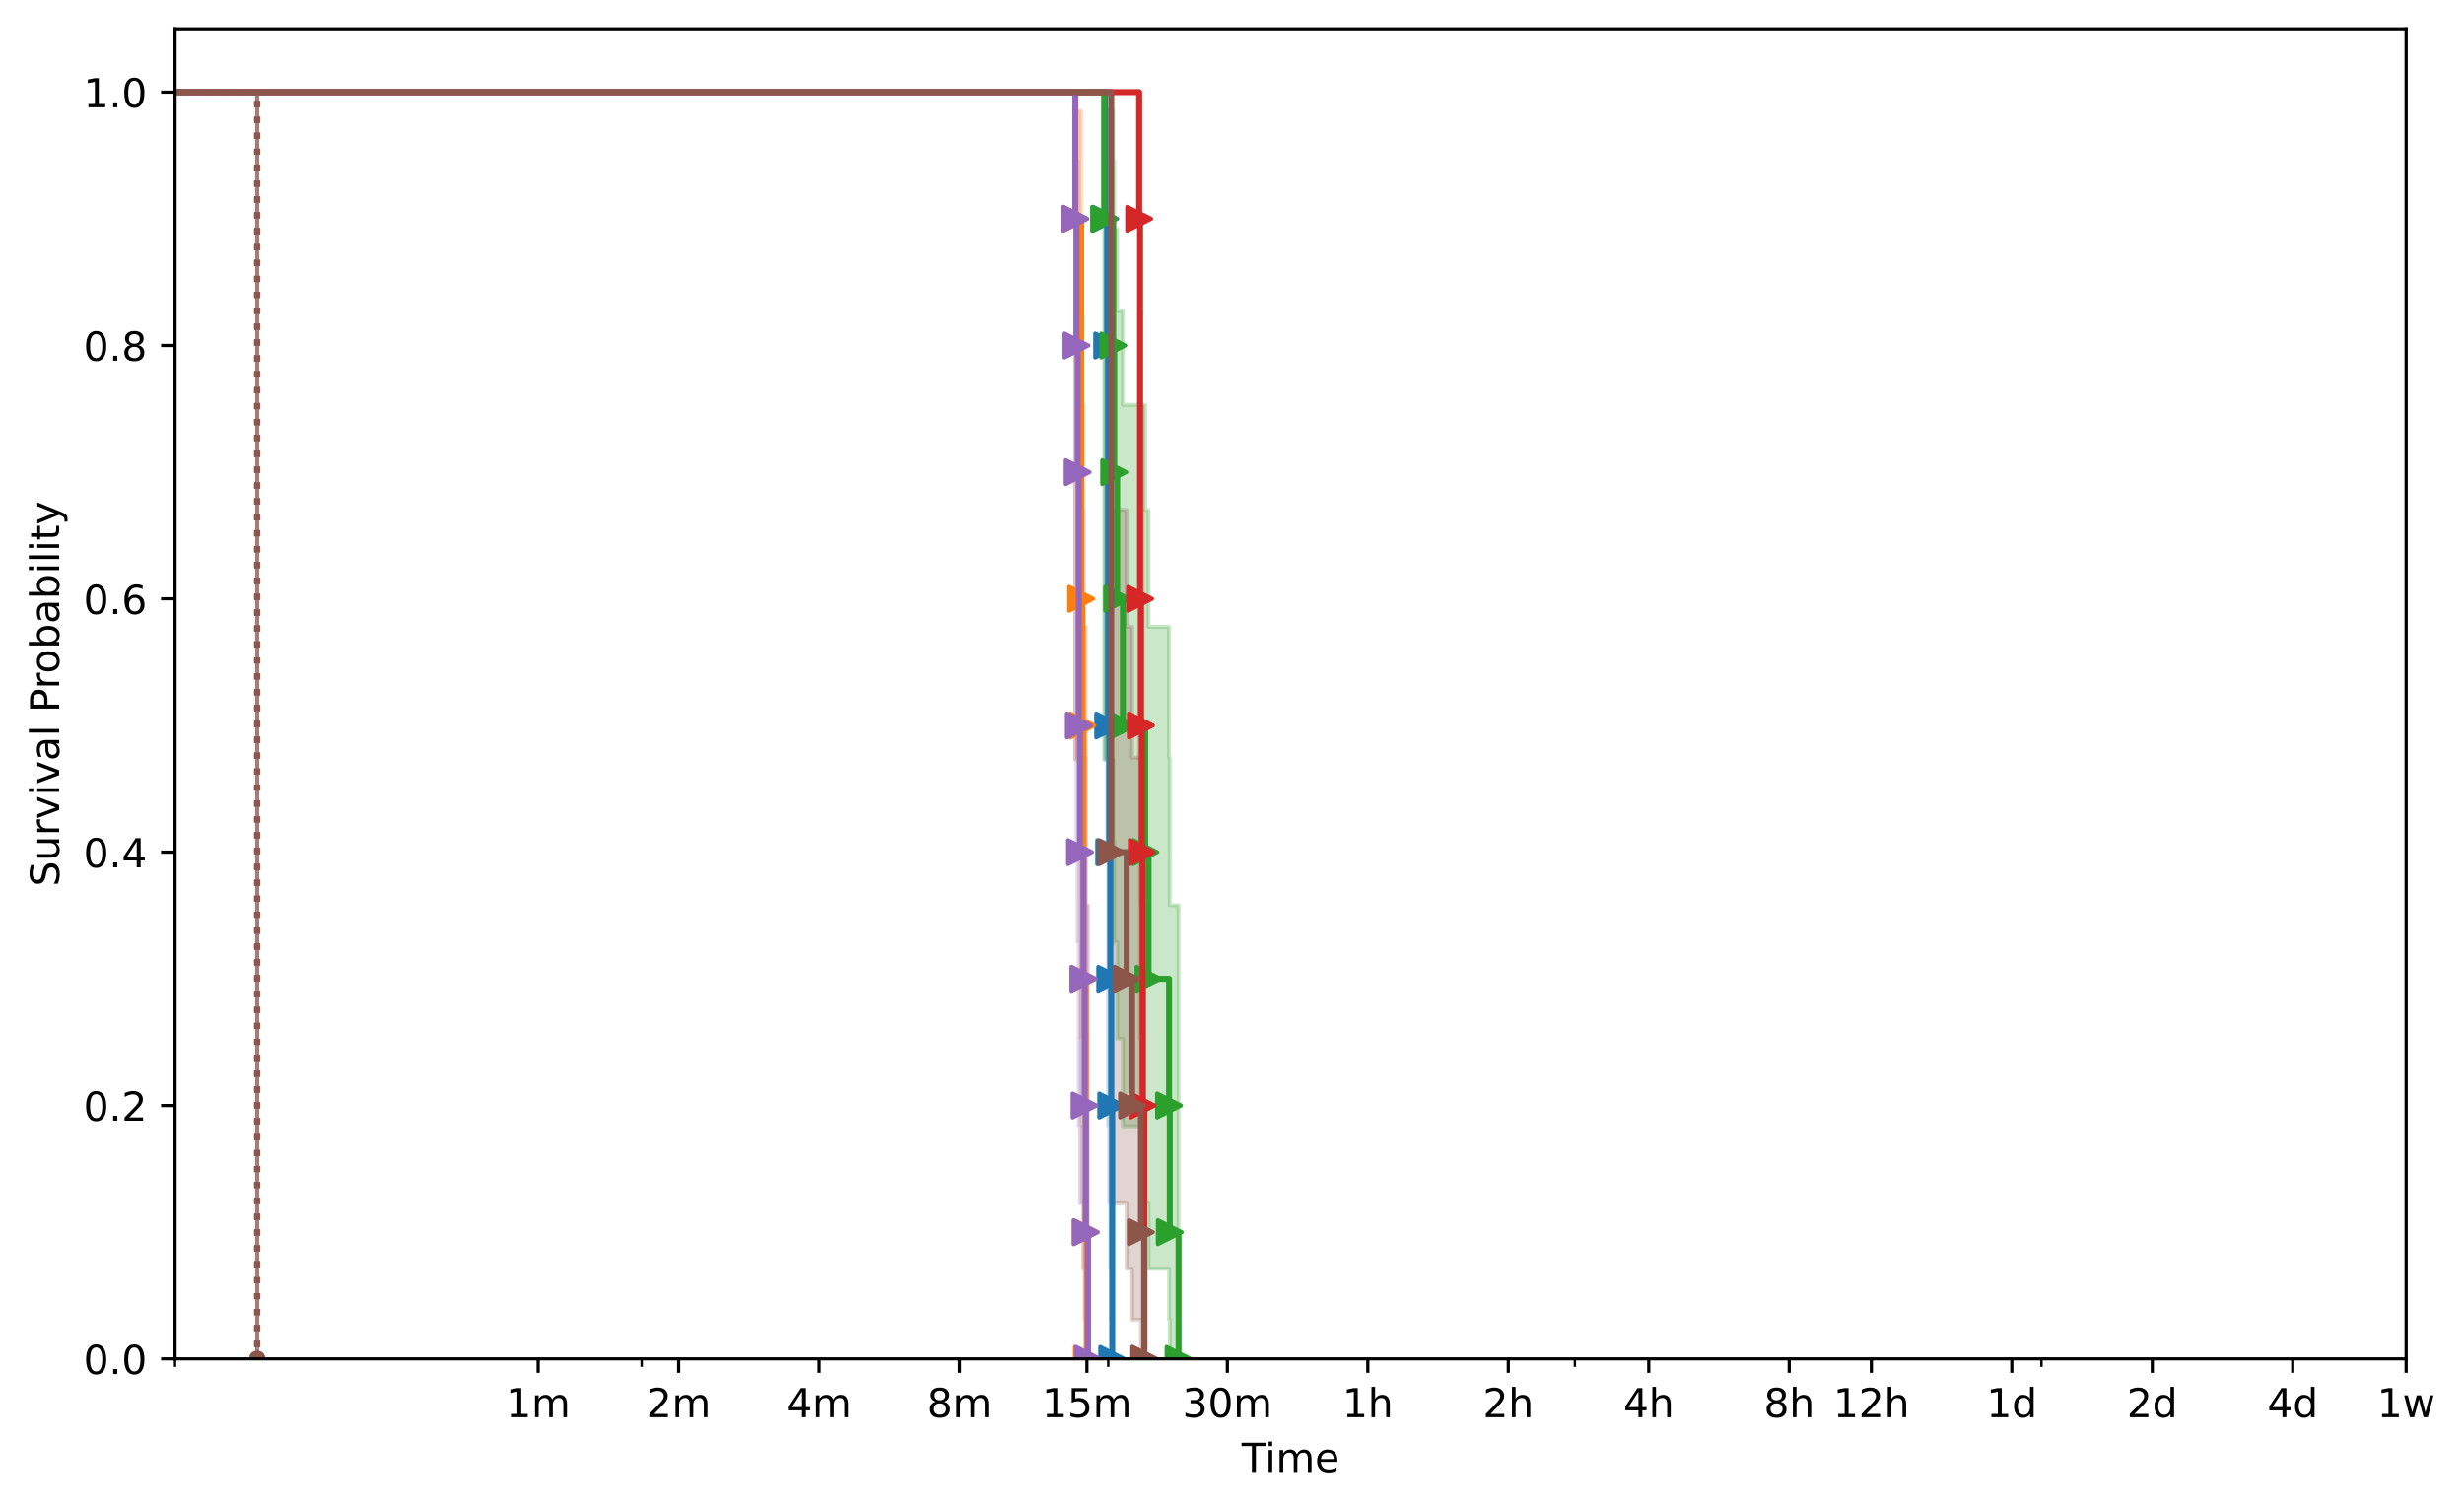 <?xml version="1.0" encoding="utf-8" standalone="no"?>
<!DOCTYPE svg PUBLIC "-//W3C//DTD SVG 1.1//EN"
  "http://www.w3.org/Graphics/SVG/1.1/DTD/svg11.dtd">
<!-- Created with matplotlib (https://matplotlib.org/) -->
<svg height="377.396pt" version="1.1" viewBox="0 0 616.252 377.396" width="616.252pt" xmlns="http://www.w3.org/2000/svg" xmlns:xlink="http://www.w3.org/1999/xlink">
 <defs>
  <style type="text/css">
*{stroke-linecap:butt;stroke-linejoin:round;}
  </style>
 </defs>
 <g id="figure_1">
  <g id="patch_1">
   <path d="M 0 377.396 
L 616.252 377.396 
L 616.252 0 
L 0 0 
z
" style="fill:#ffffff;"/>
  </g>
  <g id="axes_1">
   <g id="patch_2">
    <path d="M 43.781 339.84 
L 601.781 339.84 
L 601.781 7.2 
L 43.781 7.2 
z
" style="fill:#ffffff;"/>
   </g>
   <g id="PolyCollection_1">
    <defs>
     <path d="M -167.45 -354.356 
L -167.45 -354.356 
L 64.331 -354.356 
L 64.331 -37.556 
L 64.331 -37.556 
L 64.331 -37.556 
L 64.331 -354.356 
L -167.45 -354.356 
z
" id="m682d58487c" style="stroke:#1f77b4;stroke-opacity:0.25;"/>
    </defs>
    <g clip-path="url(#p710117dc6c)">
     <use style="fill:#1f77b4;fill-opacity:0.25;stroke:#1f77b4;stroke-opacity:0.25;" x="0" xlink:href="#m682d58487c" y="377.396"/>
    </g>
   </g>
   <g id="PolyCollection_2">
    <defs>
     <path d="M -167.45 -354.356 
L -167.45 -354.356 
L 276.409 -354.356 
L 276.409 -187.406 
L 276.921 -187.406 
L 276.921 -167.029 
L 277.175 -167.029 
L 277.175 -95.723 
L 277.428 -95.723 
L 277.428 -76.425 
L 277.68 -76.425 
L 277.68 -60.092 
L 277.93 -60.092 
L 277.93 -47.348 
L 278.179 -47.348 
L 278.179 -37.556 
L 278.179 -37.556 
L 278.179 -37.556 
L 278.179 -187.946 
L 277.93 -187.946 
L 277.93 -220.625 
L 277.68 -220.625 
L 277.68 -249.877 
L 277.428 -249.877 
L 277.428 -276.162 
L 277.175 -276.162 
L 277.175 -337.209 
L 276.921 -337.209 
L 276.921 -349.693 
L 276.409 -349.693 
L 276.409 -354.356 
L -167.45 -354.356 
z
" id="m414bdc9bb7" style="stroke:#1f77b4;stroke-opacity:0.25;"/>
    </defs>
    <g clip-path="url(#p710117dc6c)">
     <use style="fill:#1f77b4;fill-opacity:0.25;stroke:#1f77b4;stroke-opacity:0.25;" x="0" xlink:href="#m414bdc9bb7" y="377.396"/>
    </g>
   </g>
   <g id="PolyCollection_3">
    <defs>
     <path d="M -167.45 -354.356 
L -167.45 -354.356 
L 64.331 -354.356 
L 64.331 -37.556 
L 64.331 -37.556 
L 64.331 -37.556 
L 64.331 -354.356 
L -167.45 -354.356 
z
" id="m2872abb96d" style="stroke:#ff7f0e;stroke-opacity:0.25;"/>
    </defs>
    <g clip-path="url(#p710117dc6c)">
     <use style="fill:#ff7f0e;fill-opacity:0.25;stroke:#ff7f0e;stroke-opacity:0.25;" x="0" xlink:href="#m2872abb96d" y="377.396"/>
    </g>
   </g>
   <g id="PolyCollection_4">
    <defs>
     <path d="M -167.45 -354.356 
L -167.45 -354.356 
L 268.939 -354.356 
L 268.939 -187.406 
L 270.408 -187.406 
L 270.408 -117.602 
L 270.697 -117.602 
L 270.697 -95.723 
L 270.984 -95.723 
L 270.984 -60.092 
L 271.553 -60.092 
L 271.553 -39.369 
L 271.836 -39.369 
L 271.836 -37.556 
L 271.836 -37.556 
L 271.836 -37.556 
L 271.836 -151.011 
L 271.553 -151.011 
L 271.553 -220.625 
L 270.984 -220.625 
L 270.984 -276.162 
L 270.697 -276.162 
L 270.697 -299.62 
L 270.408 -299.62 
L 270.408 -349.693 
L 268.939 -349.693 
L 268.939 -354.356 
L -167.45 -354.356 
z
" id="mba8ea093c4" style="stroke:#ff7f0e;stroke-opacity:0.25;"/>
    </defs>
    <g clip-path="url(#p710117dc6c)">
     <use style="fill:#ff7f0e;fill-opacity:0.25;stroke:#ff7f0e;stroke-opacity:0.25;" x="0" xlink:href="#mba8ea093c4" y="377.396"/>
    </g>
   </g>
   <g id="PolyCollection_5">
    <defs>
     <path d="M -167.45 -354.356 
L -167.45 -354.356 
L 64.331 -354.356 
L 64.331 -37.556 
L 64.331 -37.556 
L 64.331 -37.556 
L 64.331 -354.356 
L -167.45 -354.356 
z
" id="m15e90e7108" style="stroke:#2ca02c;stroke-opacity:0.25;"/>
    </defs>
    <g clip-path="url(#p710117dc6c)">
     <use style="fill:#2ca02c;fill-opacity:0.25;stroke:#2ca02c;stroke-opacity:0.25;" x="0" xlink:href="#m15e90e7108" y="377.396"/>
    </g>
   </g>
   <g id="PolyCollection_6">
    <defs>
     <path d="M -167.45 -354.356 
L -167.45 -354.356 
L 276.151 -354.356 
L 276.151 -187.406 
L 278.427 -187.406 
L 278.427 -167.029 
L 278.673 -167.029 
L 278.673 -141.694 
L 279.406 -141.694 
L 279.406 -117.602 
L 280.841 -117.602 
L 280.841 -95.723 
L 286.416 -95.723 
L 286.416 -76.425 
L 287.253 -76.425 
L 287.253 -60.092 
L 292.385 -60.092 
L 292.385 -47.348 
L 292.572 -47.348 
L 292.572 -39.369 
L 294.768 -39.369 
L 294.768 -37.556 
L 294.768 -37.556 
L 294.768 -37.556 
L 294.768 -151.011 
L 292.572 -151.011 
L 292.572 -187.946 
L 292.385 -187.946 
L 292.385 -220.625 
L 287.253 -220.625 
L 287.253 -249.877 
L 286.416 -249.877 
L 286.416 -276.162 
L 280.841 -276.162 
L 280.841 -299.62 
L 279.406 -299.62 
L 279.406 -320.126 
L 278.673 -320.126 
L 278.673 -337.209 
L 278.427 -337.209 
L 278.427 -349.693 
L 276.151 -349.693 
L 276.151 -354.356 
L -167.45 -354.356 
z
" id="m1f485f53ad" style="stroke:#2ca02c;stroke-opacity:0.25;"/>
    </defs>
    <g clip-path="url(#p710117dc6c)">
     <use style="fill:#2ca02c;fill-opacity:0.25;stroke:#2ca02c;stroke-opacity:0.25;" x="0" xlink:href="#m1f485f53ad" y="377.396"/>
    </g>
   </g>
   <g id="PolyCollection_7">
    <defs>
     <path d="M -167.45 -354.356 
L -167.45 -354.356 
L 64.331 -354.356 
L 64.331 -37.556 
L 64.331 -37.556 
L 64.331 -37.556 
L 64.331 -354.356 
L -167.45 -354.356 
z
" id="ma827917638" style="stroke:#d62728;stroke-opacity:0.25;"/>
    </defs>
    <g clip-path="url(#p710117dc6c)">
     <use style="fill:#d62728;fill-opacity:0.25;stroke:#d62728;stroke-opacity:0.25;" x="0" xlink:href="#ma827917638" y="377.396"/>
    </g>
   </g>
   <g id="PolyCollection_8">
    <defs>
     <path d="M -167.45 -354.356 
L -167.45 -354.356 
L 284.915 -354.356 
L 284.915 -187.406 
L 285.132 -187.406 
L 285.132 -117.602 
L 285.349 -117.602 
L 285.349 -95.723 
L 285.564 -95.723 
L 285.564 -76.425 
L 285.778 -76.425 
L 285.778 -47.348 
L 286.204 -47.348 
L 286.204 -37.556 
L 286.204 -37.556 
L 286.204 -37.556 
L 286.204 -187.946 
L 285.778 -187.946 
L 285.778 -249.877 
L 285.564 -249.877 
L 285.564 -276.162 
L 285.349 -276.162 
L 285.349 -299.62 
L 285.132 -299.62 
L 285.132 -349.693 
L 284.915 -349.693 
L 284.915 -354.356 
L -167.45 -354.356 
z
" id="m01a06ffb93" style="stroke:#d62728;stroke-opacity:0.25;"/>
    </defs>
    <g clip-path="url(#p710117dc6c)">
     <use style="fill:#d62728;fill-opacity:0.25;stroke:#d62728;stroke-opacity:0.25;" x="0" xlink:href="#m01a06ffb93" y="377.396"/>
    </g>
   </g>
   <g id="PolyCollection_9">
    <defs>
     <path d="M -167.45 -354.356 
L -167.45 -354.356 
L 64.331 -354.356 
L 64.331 -37.556 
L 64.331 -37.556 
L 64.331 -37.556 
L 64.331 -354.356 
L -167.45 -354.356 
z
" id="mfe690c7e69" style="stroke:#9467bd;stroke-opacity:0.25;"/>
    </defs>
    <g clip-path="url(#p710117dc6c)">
     <use style="fill:#9467bd;fill-opacity:0.25;stroke:#9467bd;stroke-opacity:0.25;" x="0" xlink:href="#mfe690c7e69" y="377.396"/>
    </g>
   </g>
   <g id="PolyCollection_10">
    <defs>
     <path d="M -167.45 -354.356 
L -167.45 -354.356 
L 268.939 -354.356 
L 268.939 -187.406 
L 269.236 -187.406 
L 269.236 -167.029 
L 269.532 -167.029 
L 269.532 -141.694 
L 269.825 -141.694 
L 269.825 -95.723 
L 270.117 -95.723 
L 270.117 -76.425 
L 270.984 -76.425 
L 270.984 -60.092 
L 271.269 -60.092 
L 271.269 -47.348 
L 271.553 -47.348 
L 271.553 -39.369 
L 272.116 -39.369 
L 272.116 -37.556 
L 272.116 -37.556 
L 272.116 -37.556 
L 272.116 -151.011 
L 271.553 -151.011 
L 271.553 -187.946 
L 271.269 -187.946 
L 271.269 -220.625 
L 270.984 -220.625 
L 270.984 -249.877 
L 270.117 -249.877 
L 270.117 -276.162 
L 269.825 -276.162 
L 269.825 -320.126 
L 269.532 -320.126 
L 269.532 -337.209 
L 269.236 -337.209 
L 269.236 -349.693 
L 268.939 -349.693 
L 268.939 -354.356 
L -167.45 -354.356 
z
" id="me1082d794e" style="stroke:#9467bd;stroke-opacity:0.25;"/>
    </defs>
    <g clip-path="url(#p710117dc6c)">
     <use style="fill:#9467bd;fill-opacity:0.25;stroke:#9467bd;stroke-opacity:0.25;" x="0" xlink:href="#me1082d794e" y="377.396"/>
    </g>
   </g>
   <g id="PolyCollection_11">
    <defs>
     <path d="M -167.45 -354.356 
L -167.45 -354.356 
L 64.331 -354.356 
L 64.331 -37.556 
L 64.331 -37.556 
L 64.331 -37.556 
L 64.331 -354.356 
L -167.45 -354.356 
z
" id="m8d5c5493d5" style="stroke:#8c564b;stroke-opacity:0.25;"/>
    </defs>
    <g clip-path="url(#p710117dc6c)">
     <use style="fill:#8c564b;fill-opacity:0.25;stroke:#8c564b;stroke-opacity:0.25;" x="0" xlink:href="#m8d5c5493d5" y="377.396"/>
    </g>
   </g>
   <g id="PolyCollection_12">
    <defs>
     <path d="M -167.45 -354.356 
L -167.45 -354.356 
L 277.93 -354.356 
L 277.93 -76.425 
L 281.775 -76.425 
L 281.775 -60.092 
L 283.145 -60.092 
L 283.145 -47.348 
L 285.349 -47.348 
L 285.349 -39.369 
L 286.204 -39.369 
L 286.204 -37.556 
L 286.204 -37.556 
L 286.204 -37.556 
L 286.204 -151.011 
L 285.349 -151.011 
L 285.349 -187.946 
L 283.145 -187.946 
L 283.145 -220.625 
L 281.775 -220.625 
L 281.775 -249.877 
L 277.93 -249.877 
L 277.93 -354.356 
L -167.45 -354.356 
z
" id="m31bb9a3b44" style="stroke:#8c564b;stroke-opacity:0.25;"/>
    </defs>
    <g clip-path="url(#p710117dc6c)">
     <use style="fill:#8c564b;fill-opacity:0.25;stroke:#8c564b;stroke-opacity:0.25;" x="0" xlink:href="#m31bb9a3b44" y="377.396"/>
    </g>
   </g>
   <g id="matplotlib.axis_1">
    <g id="xtick_1">
     <g id="line2d_1">
      <defs>
       <path d="M 0 0 
L 0 3.5 
" id="m28b34e730d" style="stroke:#000000;stroke-width:0.8;"/>
      </defs>
      <g>
       <use style="stroke:#000000;stroke-width:0.8;" x="134.589" xlink:href="#m28b34e730d" y="339.84"/>
      </g>
     </g>
     <g id="text_1">
      <!-- 1m -->
      <defs>
       <path d="M 12.406 8.297 
L 28.516 8.297 
L 28.516 63.922 
L 10.984 60.406 
L 10.984 69.391 
L 28.422 72.906 
L 38.281 72.906 
L 38.281 8.297 
L 54.391 8.297 
L 54.391 0 
L 12.406 0 
z
" id="DejaVuSans-49"/>
       <path d="M 52 44.188 
Q 55.375 50.25 60.062 53.125 
Q 64.75 56 71.094 56 
Q 79.641 56 84.281 50.016 
Q 88.922 44.047 88.922 33.016 
L 88.922 0 
L 79.891 0 
L 79.891 32.719 
Q 79.891 40.578 77.094 44.375 
Q 74.312 48.188 68.609 48.188 
Q 61.625 48.188 57.562 43.547 
Q 53.516 38.922 53.516 30.906 
L 53.516 0 
L 44.484 0 
L 44.484 32.719 
Q 44.484 40.625 41.703 44.406 
Q 38.922 48.188 33.109 48.188 
Q 26.219 48.188 22.156 43.531 
Q 18.109 38.875 18.109 30.906 
L 18.109 0 
L 9.078 0 
L 9.078 54.688 
L 18.109 54.688 
L 18.109 46.188 
Q 21.188 51.219 25.484 53.609 
Q 29.781 56 35.688 56 
Q 41.656 56 45.828 52.969 
Q 50 49.953 52 44.188 
z
" id="DejaVuSans-109"/>
      </defs>
      <g transform="translate(126.538 354.438)scale(0.1 -0.1)">
       <use xlink:href="#DejaVuSans-49"/>
       <use x="63.623" xlink:href="#DejaVuSans-109"/>
      </g>
     </g>
    </g>
    <g id="xtick_2">
     <g id="line2d_2">
      <g>
       <use style="stroke:#000000;stroke-width:0.8;" x="169.719" xlink:href="#m28b34e730d" y="339.84"/>
      </g>
     </g>
     <g id="text_2">
      <!-- 2m -->
      <defs>
       <path d="M 19.188 8.297 
L 53.609 8.297 
L 53.609 0 
L 7.328 0 
L 7.328 8.297 
Q 12.938 14.109 22.625 23.891 
Q 32.328 33.688 34.812 36.531 
Q 39.547 41.844 41.422 45.531 
Q 43.312 49.219 43.312 52.781 
Q 43.312 58.594 39.234 62.25 
Q 35.156 65.922 28.609 65.922 
Q 23.969 65.922 18.812 64.312 
Q 13.672 62.703 7.812 59.422 
L 7.812 69.391 
Q 13.766 71.781 18.938 73 
Q 24.125 74.219 28.422 74.219 
Q 39.75 74.219 46.484 68.547 
Q 53.219 62.891 53.219 53.422 
Q 53.219 48.922 51.531 44.891 
Q 49.859 40.875 45.406 35.406 
Q 44.188 33.984 37.641 27.219 
Q 31.109 20.453 19.188 8.297 
z
" id="DejaVuSans-50"/>
      </defs>
      <g transform="translate(161.667 354.438)scale(0.1 -0.1)">
       <use xlink:href="#DejaVuSans-50"/>
       <use x="63.623" xlink:href="#DejaVuSans-109"/>
      </g>
     </g>
    </g>
    <g id="xtick_3">
     <g id="line2d_3">
      <g>
       <use style="stroke:#000000;stroke-width:0.8;" x="204.848" xlink:href="#m28b34e730d" y="339.84"/>
      </g>
     </g>
     <g id="text_3">
      <!-- 4m -->
      <defs>
       <path d="M 37.797 64.312 
L 12.891 25.391 
L 37.797 25.391 
z
M 35.203 72.906 
L 47.609 72.906 
L 47.609 25.391 
L 58.016 25.391 
L 58.016 17.188 
L 47.609 17.188 
L 47.609 0 
L 37.797 0 
L 37.797 17.188 
L 4.891 17.188 
L 4.891 26.703 
z
" id="DejaVuSans-52"/>
      </defs>
      <g transform="translate(196.796 354.438)scale(0.1 -0.1)">
       <use xlink:href="#DejaVuSans-52"/>
       <use x="63.623" xlink:href="#DejaVuSans-109"/>
      </g>
     </g>
    </g>
    <g id="xtick_4">
     <g id="line2d_4">
      <g>
       <use style="stroke:#000000;stroke-width:0.8;" x="239.977" xlink:href="#m28b34e730d" y="339.84"/>
      </g>
     </g>
     <g id="text_4">
      <!-- 8m -->
      <defs>
       <path d="M 31.781 34.625 
Q 24.75 34.625 20.719 30.859 
Q 16.703 27.094 16.703 20.516 
Q 16.703 13.922 20.719 10.156 
Q 24.75 6.391 31.781 6.391 
Q 38.812 6.391 42.859 10.172 
Q 46.922 13.969 46.922 20.516 
Q 46.922 27.094 42.891 30.859 
Q 38.875 34.625 31.781 34.625 
z
M 21.922 38.812 
Q 15.578 40.375 12.031 44.719 
Q 8.5 49.078 8.5 55.328 
Q 8.5 64.062 14.719 69.141 
Q 20.953 74.219 31.781 74.219 
Q 42.672 74.219 48.875 69.141 
Q 55.078 64.062 55.078 55.328 
Q 55.078 49.078 51.531 44.719 
Q 48 40.375 41.703 38.812 
Q 48.828 37.156 52.797 32.312 
Q 56.781 27.484 56.781 20.516 
Q 56.781 9.906 50.312 4.234 
Q 43.844 -1.422 31.781 -1.422 
Q 19.734 -1.422 13.25 4.234 
Q 6.781 9.906 6.781 20.516 
Q 6.781 27.484 10.781 32.312 
Q 14.797 37.156 21.922 38.812 
z
M 18.312 54.391 
Q 18.312 48.734 21.844 45.562 
Q 25.391 42.391 31.781 42.391 
Q 38.141 42.391 41.719 45.562 
Q 45.312 48.734 45.312 54.391 
Q 45.312 60.062 41.719 63.234 
Q 38.141 66.406 31.781 66.406 
Q 25.391 66.406 21.844 63.234 
Q 18.312 60.062 18.312 54.391 
z
" id="DejaVuSans-56"/>
      </defs>
      <g transform="translate(231.926 354.438)scale(0.1 -0.1)">
       <use xlink:href="#DejaVuSans-56"/>
       <use x="63.623" xlink:href="#DejaVuSans-109"/>
      </g>
     </g>
    </g>
    <g id="xtick_5">
     <g id="line2d_5">
      <g>
       <use style="stroke:#000000;stroke-width:0.8;" x="271.836" xlink:href="#m28b34e730d" y="339.84"/>
      </g>
     </g>
     <g id="text_5">
      <!-- 15m -->
      <defs>
       <path d="M 10.797 72.906 
L 49.516 72.906 
L 49.516 64.594 
L 19.828 64.594 
L 19.828 46.734 
Q 21.969 47.469 24.109 47.828 
Q 26.266 48.188 28.422 48.188 
Q 40.625 48.188 47.75 41.5 
Q 54.891 34.812 54.891 23.391 
Q 54.891 11.625 47.562 5.094 
Q 40.234 -1.422 26.906 -1.422 
Q 22.312 -1.422 17.547 -0.641 
Q 12.797 0.141 7.719 1.703 
L 7.719 11.625 
Q 12.109 9.234 16.797 8.062 
Q 21.484 6.891 26.703 6.891 
Q 35.156 6.891 40.078 11.328 
Q 45.016 15.766 45.016 23.391 
Q 45.016 31 40.078 35.438 
Q 35.156 39.891 26.703 39.891 
Q 22.75 39.891 18.812 39.016 
Q 14.891 38.141 10.797 36.281 
z
" id="DejaVuSans-53"/>
      </defs>
      <g transform="translate(260.603 354.438)scale(0.1 -0.1)">
       <use xlink:href="#DejaVuSans-49"/>
       <use x="63.623" xlink:href="#DejaVuSans-53"/>
       <use x="127.246" xlink:href="#DejaVuSans-109"/>
      </g>
     </g>
    </g>
    <g id="xtick_6">
     <g id="line2d_6">
      <g>
       <use style="stroke:#000000;stroke-width:0.8;" x="306.965" xlink:href="#m28b34e730d" y="339.84"/>
      </g>
     </g>
     <g id="text_6">
      <!-- 30m -->
      <defs>
       <path d="M 40.578 39.312 
Q 47.656 37.797 51.625 33 
Q 55.609 28.219 55.609 21.188 
Q 55.609 10.406 48.188 4.484 
Q 40.766 -1.422 27.094 -1.422 
Q 22.516 -1.422 17.656 -0.516 
Q 12.797 0.391 7.625 2.203 
L 7.625 11.719 
Q 11.719 9.328 16.594 8.109 
Q 21.484 6.891 26.812 6.891 
Q 36.078 6.891 40.938 10.547 
Q 45.797 14.203 45.797 21.188 
Q 45.797 27.641 41.281 31.266 
Q 36.766 34.906 28.719 34.906 
L 20.219 34.906 
L 20.219 43.016 
L 29.109 43.016 
Q 36.375 43.016 40.234 45.922 
Q 44.094 48.828 44.094 54.297 
Q 44.094 59.906 40.109 62.906 
Q 36.141 65.922 28.719 65.922 
Q 24.656 65.922 20.016 65.031 
Q 15.375 64.156 9.812 62.312 
L 9.812 71.094 
Q 15.438 72.656 20.344 73.438 
Q 25.25 74.219 29.594 74.219 
Q 40.828 74.219 47.359 69.109 
Q 53.906 64.016 53.906 55.328 
Q 53.906 49.266 50.438 45.094 
Q 46.969 40.922 40.578 39.312 
z
" id="DejaVuSans-51"/>
       <path d="M 31.781 66.406 
Q 24.172 66.406 20.328 58.906 
Q 16.5 51.422 16.5 36.375 
Q 16.5 21.391 20.328 13.891 
Q 24.172 6.391 31.781 6.391 
Q 39.453 6.391 43.281 13.891 
Q 47.125 21.391 47.125 36.375 
Q 47.125 51.422 43.281 58.906 
Q 39.453 66.406 31.781 66.406 
z
M 31.781 74.219 
Q 44.047 74.219 50.516 64.516 
Q 56.984 54.828 56.984 36.375 
Q 56.984 17.969 50.516 8.266 
Q 44.047 -1.422 31.781 -1.422 
Q 19.531 -1.422 13.062 8.266 
Q 6.594 17.969 6.594 36.375 
Q 6.594 54.828 13.062 64.516 
Q 19.531 74.219 31.781 74.219 
z
" id="DejaVuSans-48"/>
      </defs>
      <g transform="translate(295.732 354.438)scale(0.1 -0.1)">
       <use xlink:href="#DejaVuSans-51"/>
       <use x="63.623" xlink:href="#DejaVuSans-48"/>
       <use x="127.246" xlink:href="#DejaVuSans-109"/>
      </g>
     </g>
    </g>
    <g id="xtick_7">
     <g id="line2d_7">
      <g>
       <use style="stroke:#000000;stroke-width:0.8;" x="342.094" xlink:href="#m28b34e730d" y="339.84"/>
      </g>
     </g>
     <g id="text_7">
      <!-- 1h -->
      <defs>
       <path d="M 54.891 33.016 
L 54.891 0 
L 45.906 0 
L 45.906 32.719 
Q 45.906 40.484 42.875 44.328 
Q 39.844 48.188 33.797 48.188 
Q 26.516 48.188 22.312 43.547 
Q 18.109 38.922 18.109 30.906 
L 18.109 0 
L 9.078 0 
L 9.078 75.984 
L 18.109 75.984 
L 18.109 46.188 
Q 21.344 51.125 25.703 53.562 
Q 30.078 56 35.797 56 
Q 45.219 56 50.047 50.172 
Q 54.891 44.344 54.891 33.016 
z
" id="DejaVuSans-104"/>
      </defs>
      <g transform="translate(335.744 354.438)scale(0.1 -0.1)">
       <use xlink:href="#DejaVuSans-49"/>
       <use x="63.623" xlink:href="#DejaVuSans-104"/>
      </g>
     </g>
    </g>
    <g id="xtick_8">
     <g id="line2d_8">
      <g>
       <use style="stroke:#000000;stroke-width:0.8;" x="377.224" xlink:href="#m28b34e730d" y="339.84"/>
      </g>
     </g>
     <g id="text_8">
      <!-- 2h -->
      <g transform="translate(370.874 354.438)scale(0.1 -0.1)">
       <use xlink:href="#DejaVuSans-50"/>
       <use x="63.623" xlink:href="#DejaVuSans-104"/>
      </g>
     </g>
    </g>
    <g id="xtick_9">
     <g id="line2d_9">
      <g>
       <use style="stroke:#000000;stroke-width:0.8;" x="412.353" xlink:href="#m28b34e730d" y="339.84"/>
      </g>
     </g>
     <g id="text_9">
      <!-- 4h -->
      <g transform="translate(406.003 354.438)scale(0.1 -0.1)">
       <use xlink:href="#DejaVuSans-52"/>
       <use x="63.623" xlink:href="#DejaVuSans-104"/>
      </g>
     </g>
    </g>
    <g id="xtick_10">
     <g id="line2d_10">
      <g>
       <use style="stroke:#000000;stroke-width:0.8;" x="447.482" xlink:href="#m28b34e730d" y="339.84"/>
      </g>
     </g>
     <g id="text_10">
      <!-- 8h -->
      <g transform="translate(441.132 354.438)scale(0.1 -0.1)">
       <use xlink:href="#DejaVuSans-56"/>
       <use x="63.623" xlink:href="#DejaVuSans-104"/>
      </g>
     </g>
    </g>
    <g id="xtick_11">
     <g id="line2d_11">
      <g>
       <use style="stroke:#000000;stroke-width:0.8;" x="468.031" xlink:href="#m28b34e730d" y="339.84"/>
      </g>
     </g>
     <g id="text_11">
      <!-- 12h -->
      <g transform="translate(458.5 354.438)scale(0.1 -0.1)">
       <use xlink:href="#DejaVuSans-49"/>
       <use x="63.623" xlink:href="#DejaVuSans-50"/>
       <use x="127.246" xlink:href="#DejaVuSans-104"/>
      </g>
     </g>
    </g>
    <g id="xtick_12">
     <g id="line2d_12">
      <g>
       <use style="stroke:#000000;stroke-width:0.8;" x="503.161" xlink:href="#m28b34e730d" y="339.84"/>
      </g>
     </g>
     <g id="text_12">
      <!-- 1d -->
      <defs>
       <path d="M 45.406 46.391 
L 45.406 75.984 
L 54.391 75.984 
L 54.391 0 
L 45.406 0 
L 45.406 8.203 
Q 42.578 3.328 38.25 0.953 
Q 33.938 -1.422 27.875 -1.422 
Q 17.969 -1.422 11.734 6.484 
Q 5.516 14.406 5.516 27.297 
Q 5.516 40.188 11.734 48.094 
Q 17.969 56 27.875 56 
Q 33.938 56 38.25 53.625 
Q 42.578 51.266 45.406 46.391 
z
M 14.797 27.297 
Q 14.797 17.391 18.875 11.75 
Q 22.953 6.109 30.078 6.109 
Q 37.203 6.109 41.297 11.75 
Q 45.406 17.391 45.406 27.297 
Q 45.406 37.203 41.297 42.844 
Q 37.203 48.484 30.078 48.484 
Q 22.953 48.484 18.875 42.844 
Q 14.797 37.203 14.797 27.297 
z
" id="DejaVuSans-100"/>
      </defs>
      <g transform="translate(496.805 354.438)scale(0.1 -0.1)">
       <use xlink:href="#DejaVuSans-49"/>
       <use x="63.623" xlink:href="#DejaVuSans-100"/>
      </g>
     </g>
    </g>
    <g id="xtick_13">
     <g id="line2d_13">
      <g>
       <use style="stroke:#000000;stroke-width:0.8;" x="538.29" xlink:href="#m28b34e730d" y="339.84"/>
      </g>
     </g>
     <g id="text_13">
      <!-- 2d -->
      <g transform="translate(531.935 354.438)scale(0.1 -0.1)">
       <use xlink:href="#DejaVuSans-50"/>
       <use x="63.623" xlink:href="#DejaVuSans-100"/>
      </g>
     </g>
    </g>
    <g id="xtick_14">
     <g id="line2d_14">
      <g>
       <use style="stroke:#000000;stroke-width:0.8;" x="573.419" xlink:href="#m28b34e730d" y="339.84"/>
      </g>
     </g>
     <g id="text_14">
      <!-- 4d -->
      <g transform="translate(567.064 354.438)scale(0.1 -0.1)">
       <use xlink:href="#DejaVuSans-52"/>
       <use x="63.623" xlink:href="#DejaVuSans-100"/>
      </g>
     </g>
    </g>
    <g id="xtick_15">
     <g id="line2d_15">
      <g>
       <use style="stroke:#000000;stroke-width:0.8;" x="601.781" xlink:href="#m28b34e730d" y="339.84"/>
      </g>
     </g>
     <g id="text_15">
      <!-- 1w -->
      <defs>
       <path d="M 4.203 54.688 
L 13.188 54.688 
L 24.422 12.016 
L 35.594 54.688 
L 46.188 54.688 
L 57.422 12.016 
L 68.609 54.688 
L 77.594 54.688 
L 63.281 0 
L 52.688 0 
L 40.922 44.828 
L 29.109 0 
L 18.5 0 
z
" id="DejaVuSans-119"/>
      </defs>
      <g transform="translate(594.511 354.438)scale(0.1 -0.1)">
       <use xlink:href="#DejaVuSans-49"/>
       <use x="63.623" xlink:href="#DejaVuSans-119"/>
      </g>
     </g>
    </g>
    <g id="xtick_16">
     <g id="line2d_16">
      <defs>
       <path d="M 0 0 
L 0 2 
" id="m5e70375f6f" style="stroke:#000000;stroke-width:0.6;"/>
      </defs>
      <g>
       <use style="stroke:#000000;stroke-width:0.6;" x="43.781" xlink:href="#m5e70375f6f" y="339.84"/>
      </g>
     </g>
    </g>
    <g id="xtick_17">
     <g id="line2d_17">
      <g>
       <use style="stroke:#000000;stroke-width:0.6;" x="160.478" xlink:href="#m5e70375f6f" y="339.84"/>
      </g>
     </g>
    </g>
    <g id="xtick_18">
     <g id="line2d_18">
      <g>
       <use style="stroke:#000000;stroke-width:0.6;" x="277.175" xlink:href="#m5e70375f6f" y="339.84"/>
      </g>
     </g>
    </g>
    <g id="xtick_19">
     <g id="line2d_19">
      <g>
       <use style="stroke:#000000;stroke-width:0.6;" x="393.872" xlink:href="#m5e70375f6f" y="339.84"/>
      </g>
     </g>
    </g>
    <g id="xtick_20">
     <g id="line2d_20">
      <g>
       <use style="stroke:#000000;stroke-width:0.6;" x="510.569" xlink:href="#m5e70375f6f" y="339.84"/>
      </g>
     </g>
    </g>
    <g id="text_16">
     <!-- Time -->
     <defs>
      <path d="M -0.297 72.906 
L 61.375 72.906 
L 61.375 64.594 
L 35.5 64.594 
L 35.5 0 
L 25.594 0 
L 25.594 64.594 
L -0.297 64.594 
z
" id="DejaVuSans-84"/>
      <path d="M 9.422 54.688 
L 18.406 54.688 
L 18.406 0 
L 9.422 0 
z
M 9.422 75.984 
L 18.406 75.984 
L 18.406 64.594 
L 9.422 64.594 
z
" id="DejaVuSans-105"/>
      <path d="M 56.203 29.594 
L 56.203 25.203 
L 14.891 25.203 
Q 15.484 15.922 20.484 11.062 
Q 25.484 6.203 34.422 6.203 
Q 39.594 6.203 44.453 7.469 
Q 49.312 8.734 54.109 11.281 
L 54.109 2.781 
Q 49.266 0.734 44.188 -0.344 
Q 39.109 -1.422 33.891 -1.422 
Q 20.797 -1.422 13.156 6.188 
Q 5.516 13.812 5.516 26.812 
Q 5.516 40.234 12.766 48.109 
Q 20.016 56 32.328 56 
Q 43.359 56 49.781 48.891 
Q 56.203 41.797 56.203 29.594 
z
M 47.219 32.234 
Q 47.125 39.594 43.094 43.984 
Q 39.062 48.391 32.422 48.391 
Q 24.906 48.391 20.391 44.141 
Q 15.875 39.891 15.188 32.172 
z
" id="DejaVuSans-101"/>
     </defs>
     <g transform="translate(310.548 368.117)scale(0.1 -0.1)">
      <use xlink:href="#DejaVuSans-84"/>
      <use x="57.959" xlink:href="#DejaVuSans-105"/>
      <use x="85.742" xlink:href="#DejaVuSans-109"/>
      <use x="183.154" xlink:href="#DejaVuSans-101"/>
     </g>
    </g>
   </g>
   <g id="matplotlib.axis_2">
    <g id="ytick_1">
     <g id="line2d_21">
      <defs>
       <path d="M 0 0 
L -3.5 0 
" id="m8d1735e2a7" style="stroke:#000000;stroke-width:0.8;"/>
      </defs>
      <g>
       <use style="stroke:#000000;stroke-width:0.8;" x="43.781" xlink:href="#m8d1735e2a7" y="339.84"/>
      </g>
     </g>
     <g id="text_17">
      <!-- 0.0 -->
      <defs>
       <path d="M 10.688 12.406 
L 21 12.406 
L 21 0 
L 10.688 0 
z
" id="DejaVuSans-46"/>
      </defs>
      <g transform="translate(20.878 343.639)scale(0.1 -0.1)">
       <use xlink:href="#DejaVuSans-48"/>
       <use x="63.623" xlink:href="#DejaVuSans-46"/>
       <use x="95.41" xlink:href="#DejaVuSans-48"/>
      </g>
     </g>
    </g>
    <g id="ytick_2">
     <g id="line2d_22">
      <g>
       <use style="stroke:#000000;stroke-width:0.8;" x="43.781" xlink:href="#m8d1735e2a7" y="276.48"/>
      </g>
     </g>
     <g id="text_18">
      <!-- 0.2 -->
      <g transform="translate(20.878 280.279)scale(0.1 -0.1)">
       <use xlink:href="#DejaVuSans-48"/>
       <use x="63.623" xlink:href="#DejaVuSans-46"/>
       <use x="95.41" xlink:href="#DejaVuSans-50"/>
      </g>
     </g>
    </g>
    <g id="ytick_3">
     <g id="line2d_23">
      <g>
       <use style="stroke:#000000;stroke-width:0.8;" x="43.781" xlink:href="#m8d1735e2a7" y="213.12"/>
      </g>
     </g>
     <g id="text_19">
      <!-- 0.4 -->
      <g transform="translate(20.878 216.919)scale(0.1 -0.1)">
       <use xlink:href="#DejaVuSans-48"/>
       <use x="63.623" xlink:href="#DejaVuSans-46"/>
       <use x="95.41" xlink:href="#DejaVuSans-52"/>
      </g>
     </g>
    </g>
    <g id="ytick_4">
     <g id="line2d_24">
      <g>
       <use style="stroke:#000000;stroke-width:0.8;" x="43.781" xlink:href="#m8d1735e2a7" y="149.76"/>
      </g>
     </g>
     <g id="text_20">
      <!-- 0.6 -->
      <defs>
       <path d="M 33.016 40.375 
Q 26.375 40.375 22.484 35.828 
Q 18.609 31.297 18.609 23.391 
Q 18.609 15.531 22.484 10.953 
Q 26.375 6.391 33.016 6.391 
Q 39.656 6.391 43.531 10.953 
Q 47.406 15.531 47.406 23.391 
Q 47.406 31.297 43.531 35.828 
Q 39.656 40.375 33.016 40.375 
z
M 52.594 71.297 
L 52.594 62.312 
Q 48.875 64.062 45.094 64.984 
Q 41.312 65.922 37.594 65.922 
Q 27.828 65.922 22.672 59.328 
Q 17.531 52.734 16.797 39.406 
Q 19.672 43.656 24.016 45.922 
Q 28.375 48.188 33.594 48.188 
Q 44.578 48.188 50.953 41.516 
Q 57.328 34.859 57.328 23.391 
Q 57.328 12.156 50.688 5.359 
Q 44.047 -1.422 33.016 -1.422 
Q 20.359 -1.422 13.672 8.266 
Q 6.984 17.969 6.984 36.375 
Q 6.984 53.656 15.188 63.938 
Q 23.391 74.219 37.203 74.219 
Q 40.922 74.219 44.703 73.484 
Q 48.484 72.75 52.594 71.297 
z
" id="DejaVuSans-54"/>
      </defs>
      <g transform="translate(20.878 153.559)scale(0.1 -0.1)">
       <use xlink:href="#DejaVuSans-48"/>
       <use x="63.623" xlink:href="#DejaVuSans-46"/>
       <use x="95.41" xlink:href="#DejaVuSans-54"/>
      </g>
     </g>
    </g>
    <g id="ytick_5">
     <g id="line2d_25">
      <g>
       <use style="stroke:#000000;stroke-width:0.8;" x="43.781" xlink:href="#m8d1735e2a7" y="86.4"/>
      </g>
     </g>
     <g id="text_21">
      <!-- 0.8 -->
      <g transform="translate(20.878 90.199)scale(0.1 -0.1)">
       <use xlink:href="#DejaVuSans-48"/>
       <use x="63.623" xlink:href="#DejaVuSans-46"/>
       <use x="95.41" xlink:href="#DejaVuSans-56"/>
      </g>
     </g>
    </g>
    <g id="ytick_6">
     <g id="line2d_26">
      <g>
       <use style="stroke:#000000;stroke-width:0.8;" x="43.781" xlink:href="#m8d1735e2a7" y="23.04"/>
      </g>
     </g>
     <g id="text_22">
      <!-- 1.0 -->
      <g transform="translate(20.878 26.839)scale(0.1 -0.1)">
       <use xlink:href="#DejaVuSans-49"/>
       <use x="63.623" xlink:href="#DejaVuSans-46"/>
       <use x="95.41" xlink:href="#DejaVuSans-48"/>
      </g>
     </g>
    </g>
    <g id="text_23">
     <!-- Survival Probability -->
     <defs>
      <path d="M 53.516 70.516 
L 53.516 60.891 
Q 47.906 63.578 42.922 64.891 
Q 37.938 66.219 33.297 66.219 
Q 25.25 66.219 20.875 63.094 
Q 16.5 59.969 16.5 54.203 
Q 16.5 49.359 19.406 46.891 
Q 22.312 44.438 30.422 42.922 
L 36.375 41.703 
Q 47.406 39.594 52.656 34.297 
Q 57.906 29 57.906 20.125 
Q 57.906 9.516 50.797 4.047 
Q 43.703 -1.422 29.984 -1.422 
Q 24.812 -1.422 18.969 -0.25 
Q 13.141 0.922 6.891 3.219 
L 6.891 13.375 
Q 12.891 10.016 18.656 8.297 
Q 24.422 6.594 29.984 6.594 
Q 38.422 6.594 43.016 9.906 
Q 47.609 13.234 47.609 19.391 
Q 47.609 24.75 44.312 27.781 
Q 41.016 30.812 33.5 32.328 
L 27.484 33.5 
Q 16.453 35.688 11.516 40.375 
Q 6.594 45.062 6.594 53.422 
Q 6.594 63.094 13.406 68.656 
Q 20.219 74.219 32.172 74.219 
Q 37.312 74.219 42.625 73.281 
Q 47.953 72.359 53.516 70.516 
z
" id="DejaVuSans-83"/>
      <path d="M 8.5 21.578 
L 8.5 54.688 
L 17.484 54.688 
L 17.484 21.922 
Q 17.484 14.156 20.5 10.266 
Q 23.531 6.391 29.594 6.391 
Q 36.859 6.391 41.078 11.031 
Q 45.312 15.672 45.312 23.688 
L 45.312 54.688 
L 54.297 54.688 
L 54.297 0 
L 45.312 0 
L 45.312 8.406 
Q 42.047 3.422 37.719 1 
Q 33.406 -1.422 27.688 -1.422 
Q 18.266 -1.422 13.375 4.438 
Q 8.5 10.297 8.5 21.578 
z
M 31.109 56 
z
" id="DejaVuSans-117"/>
      <path d="M 41.109 46.297 
Q 39.594 47.172 37.812 47.578 
Q 36.031 48 33.891 48 
Q 26.266 48 22.188 43.047 
Q 18.109 38.094 18.109 28.812 
L 18.109 0 
L 9.078 0 
L 9.078 54.688 
L 18.109 54.688 
L 18.109 46.188 
Q 20.953 51.172 25.484 53.578 
Q 30.031 56 36.531 56 
Q 37.453 56 38.578 55.875 
Q 39.703 55.766 41.062 55.516 
z
" id="DejaVuSans-114"/>
      <path d="M 2.984 54.688 
L 12.5 54.688 
L 29.594 8.797 
L 46.688 54.688 
L 56.203 54.688 
L 35.688 0 
L 23.484 0 
z
" id="DejaVuSans-118"/>
      <path d="M 34.281 27.484 
Q 23.391 27.484 19.188 25 
Q 14.984 22.516 14.984 16.5 
Q 14.984 11.719 18.141 8.906 
Q 21.297 6.109 26.703 6.109 
Q 34.188 6.109 38.703 11.406 
Q 43.219 16.703 43.219 25.484 
L 43.219 27.484 
z
M 52.203 31.203 
L 52.203 0 
L 43.219 0 
L 43.219 8.297 
Q 40.141 3.328 35.547 0.953 
Q 30.953 -1.422 24.312 -1.422 
Q 15.922 -1.422 10.953 3.297 
Q 6 8.016 6 15.922 
Q 6 25.141 12.172 29.828 
Q 18.359 34.516 30.609 34.516 
L 43.219 34.516 
L 43.219 35.406 
Q 43.219 41.609 39.141 45 
Q 35.062 48.391 27.688 48.391 
Q 23 48.391 18.547 47.266 
Q 14.109 46.141 10.016 43.891 
L 10.016 52.203 
Q 14.938 54.109 19.578 55.047 
Q 24.219 56 28.609 56 
Q 40.484 56 46.344 49.844 
Q 52.203 43.703 52.203 31.203 
z
" id="DejaVuSans-97"/>
      <path d="M 9.422 75.984 
L 18.406 75.984 
L 18.406 0 
L 9.422 0 
z
" id="DejaVuSans-108"/>
      <path id="DejaVuSans-32"/>
      <path d="M 19.672 64.797 
L 19.672 37.406 
L 32.078 37.406 
Q 38.969 37.406 42.719 40.969 
Q 46.484 44.531 46.484 51.125 
Q 46.484 57.672 42.719 61.234 
Q 38.969 64.797 32.078 64.797 
z
M 9.812 72.906 
L 32.078 72.906 
Q 44.344 72.906 50.609 67.359 
Q 56.891 61.812 56.891 51.125 
Q 56.891 40.328 50.609 34.812 
Q 44.344 29.297 32.078 29.297 
L 19.672 29.297 
L 19.672 0 
L 9.812 0 
z
" id="DejaVuSans-80"/>
      <path d="M 30.609 48.391 
Q 23.391 48.391 19.188 42.75 
Q 14.984 37.109 14.984 27.297 
Q 14.984 17.484 19.156 11.844 
Q 23.344 6.203 30.609 6.203 
Q 37.797 6.203 41.984 11.859 
Q 46.188 17.531 46.188 27.297 
Q 46.188 37.016 41.984 42.703 
Q 37.797 48.391 30.609 48.391 
z
M 30.609 56 
Q 42.328 56 49.016 48.375 
Q 55.719 40.766 55.719 27.297 
Q 55.719 13.875 49.016 6.219 
Q 42.328 -1.422 30.609 -1.422 
Q 18.844 -1.422 12.172 6.219 
Q 5.516 13.875 5.516 27.297 
Q 5.516 40.766 12.172 48.375 
Q 18.844 56 30.609 56 
z
" id="DejaVuSans-111"/>
      <path d="M 48.688 27.297 
Q 48.688 37.203 44.609 42.844 
Q 40.531 48.484 33.406 48.484 
Q 26.266 48.484 22.188 42.844 
Q 18.109 37.203 18.109 27.297 
Q 18.109 17.391 22.188 11.75 
Q 26.266 6.109 33.406 6.109 
Q 40.531 6.109 44.609 11.75 
Q 48.688 17.391 48.688 27.297 
z
M 18.109 46.391 
Q 20.953 51.266 25.266 53.625 
Q 29.594 56 35.594 56 
Q 45.562 56 51.781 48.094 
Q 58.016 40.188 58.016 27.297 
Q 58.016 14.406 51.781 6.484 
Q 45.562 -1.422 35.594 -1.422 
Q 29.594 -1.422 25.266 0.953 
Q 20.953 3.328 18.109 8.203 
L 18.109 0 
L 9.078 0 
L 9.078 75.984 
L 18.109 75.984 
z
" id="DejaVuSans-98"/>
      <path d="M 18.312 70.219 
L 18.312 54.688 
L 36.812 54.688 
L 36.812 47.703 
L 18.312 47.703 
L 18.312 18.016 
Q 18.312 11.328 20.141 9.422 
Q 21.969 7.516 27.594 7.516 
L 36.812 7.516 
L 36.812 0 
L 27.594 0 
Q 17.188 0 13.234 3.875 
Q 9.281 7.766 9.281 18.016 
L 9.281 47.703 
L 2.688 47.703 
L 2.688 54.688 
L 9.281 54.688 
L 9.281 70.219 
z
" id="DejaVuSans-116"/>
      <path d="M 32.172 -5.078 
Q 28.375 -14.844 24.75 -17.812 
Q 21.141 -20.797 15.094 -20.797 
L 7.906 -20.797 
L 7.906 -13.281 
L 13.188 -13.281 
Q 16.891 -13.281 18.938 -11.516 
Q 21 -9.766 23.484 -3.219 
L 25.094 0.875 
L 2.984 54.688 
L 12.5 54.688 
L 29.594 11.922 
L 46.688 54.688 
L 56.203 54.688 
z
" id="DejaVuSans-121"/>
     </defs>
     <g transform="translate(14.798 221.697)rotate(-90)scale(0.1 -0.1)">
      <use xlink:href="#DejaVuSans-83"/>
      <use x="63.477" xlink:href="#DejaVuSans-117"/>
      <use x="126.855" xlink:href="#DejaVuSans-114"/>
      <use x="167.969" xlink:href="#DejaVuSans-118"/>
      <use x="227.148" xlink:href="#DejaVuSans-105"/>
      <use x="254.932" xlink:href="#DejaVuSans-118"/>
      <use x="314.111" xlink:href="#DejaVuSans-97"/>
      <use x="375.391" xlink:href="#DejaVuSans-108"/>
      <use x="403.174" xlink:href="#DejaVuSans-32"/>
      <use x="434.961" xlink:href="#DejaVuSans-80"/>
      <use x="493.514" xlink:href="#DejaVuSans-114"/>
      <use x="532.377" xlink:href="#DejaVuSans-111"/>
      <use x="593.559" xlink:href="#DejaVuSans-98"/>
      <use x="657.035" xlink:href="#DejaVuSans-97"/>
      <use x="718.314" xlink:href="#DejaVuSans-98"/>
      <use x="781.791" xlink:href="#DejaVuSans-105"/>
      <use x="809.574" xlink:href="#DejaVuSans-108"/>
      <use x="837.357" xlink:href="#DejaVuSans-105"/>
      <use x="865.141" xlink:href="#DejaVuSans-116"/>
      <use x="904.35" xlink:href="#DejaVuSans-121"/>
     </g>
    </g>
   </g>
   <g id="line2d_27">
    <path clip-path="url(#p710117dc6c)" d="M -1 23.04 
L 64.331 23.04 
L 64.331 339.84 
" style="fill:none;stroke:#1f77b4;stroke-dasharray:1.5,2.475;stroke-dashoffset:0;stroke-width:1.5;"/>
    <defs>
     <path d="M 0 1.5 
C 0.398 1.5 0.779 1.342 1.061 1.061 
C 1.342 0.779 1.5 0.398 1.5 0 
C 1.5 -0.398 1.342 -0.779 1.061 -1.061 
C 0.779 -1.342 0.398 -1.5 0 -1.5 
C -0.398 -1.5 -0.779 -1.342 -1.061 -1.061 
C -1.342 -0.779 -1.5 -0.398 -1.5 0 
C -1.5 0.398 -1.342 0.779 -1.061 1.061 
C -0.779 1.342 -0.398 1.5 0 1.5 
z
" id="m3b04d89056" style="stroke:#1f77b4;"/>
    </defs>
    <g clip-path="url(#p710117dc6c)">
     <use style="fill:#1f77b4;stroke:#1f77b4;" x="-1" xlink:href="#m3b04d89056" y="250.545"/>
     <use style="fill:#1f77b4;stroke:#1f77b4;" x="64.331" xlink:href="#m3b04d89056" y="339.84"/>
    </g>
   </g>
   <g id="line2d_28">
    <path clip-path="url(#p710117dc6c)" d="M -1 23.04 
L 276.409 23.04 
L 276.409 54.72 
L 276.921 54.72 
L 276.921 86.4 
L 277.175 86.4 
L 277.175 181.44 
L 277.428 181.44 
L 277.428 213.12 
L 277.68 213.12 
L 277.68 244.8 
L 277.93 244.8 
L 277.93 276.48 
L 278.179 276.48 
L 278.179 339.84 
" style="fill:none;stroke:#1f77b4;stroke-linecap:square;stroke-width:1.5;"/>
    <defs>
     <path d="M 3 0 
L -3 -3 
L -3 3 
z
" id="m18369fcd02" style="stroke:#1f77b4;stroke-linejoin:miter;"/>
    </defs>
    <g clip-path="url(#p710117dc6c)">
     <use style="fill:#1f77b4;stroke:#1f77b4;stroke-linejoin:miter;" x="-1" xlink:href="#m18369fcd02" y="34.92"/>
     <use style="fill:#1f77b4;stroke:#1f77b4;stroke-linejoin:miter;" x="276.409" xlink:href="#m18369fcd02" y="54.72"/>
     <use style="fill:#1f77b4;stroke:#1f77b4;stroke-linejoin:miter;" x="276.921" xlink:href="#m18369fcd02" y="86.4"/>
     <use style="fill:#1f77b4;stroke:#1f77b4;stroke-linejoin:miter;" x="277.175" xlink:href="#m18369fcd02" y="181.44"/>
     <use style="fill:#1f77b4;stroke:#1f77b4;stroke-linejoin:miter;" x="277.428" xlink:href="#m18369fcd02" y="213.12"/>
     <use style="fill:#1f77b4;stroke:#1f77b4;stroke-linejoin:miter;" x="277.68" xlink:href="#m18369fcd02" y="244.8"/>
     <use style="fill:#1f77b4;stroke:#1f77b4;stroke-linejoin:miter;" x="277.93" xlink:href="#m18369fcd02" y="276.48"/>
     <use style="fill:#1f77b4;stroke:#1f77b4;stroke-linejoin:miter;" x="278.179" xlink:href="#m18369fcd02" y="339.84"/>
    </g>
   </g>
   <g id="line2d_29">
    <path clip-path="url(#p710117dc6c)" d="M -1 23.04 
L 64.331 23.04 
L 64.331 339.84 
" style="fill:none;stroke:#ff7f0e;stroke-dasharray:1.5,2.475;stroke-dashoffset:0;stroke-width:1.5;"/>
    <defs>
     <path d="M 0 1.5 
C 0.398 1.5 0.779 1.342 1.061 1.061 
C 1.342 0.779 1.5 0.398 1.5 0 
C 1.5 -0.398 1.342 -0.779 1.061 -1.061 
C 0.779 -1.342 0.398 -1.5 0 -1.5 
C -0.398 -1.5 -0.779 -1.342 -1.061 -1.061 
C -1.342 -0.779 -1.5 -0.398 -1.5 0 
C -1.5 0.398 -1.342 0.779 -1.061 1.061 
C -0.779 1.342 -0.398 1.5 0 1.5 
z
" id="mb7c79dac8c" style="stroke:#ff7f0e;"/>
    </defs>
    <g clip-path="url(#p710117dc6c)">
     <use style="fill:#ff7f0e;stroke:#ff7f0e;" x="-1" xlink:href="#mb7c79dac8c" y="250.545"/>
     <use style="fill:#ff7f0e;stroke:#ff7f0e;" x="64.331" xlink:href="#mb7c79dac8c" y="339.84"/>
    </g>
   </g>
   <g id="line2d_30">
    <path clip-path="url(#p710117dc6c)" d="M -1 23.04 
L 268.939 23.04 
L 268.939 54.72 
L 270.408 54.72 
L 270.408 149.76 
L 270.697 149.76 
L 270.697 181.44 
L 270.984 181.44 
L 270.984 244.8 
L 271.553 244.8 
L 271.553 308.16 
L 271.836 308.16 
L 271.836 339.84 
" style="fill:none;stroke:#ff7f0e;stroke-linecap:square;stroke-width:1.5;"/>
    <defs>
     <path d="M 3 0 
L -3 -3 
L -3 3 
z
" id="me0d26e25d0" style="stroke:#ff7f0e;stroke-linejoin:miter;"/>
    </defs>
    <g clip-path="url(#p710117dc6c)">
     <use style="fill:#ff7f0e;stroke:#ff7f0e;stroke-linejoin:miter;" x="-1" xlink:href="#me0d26e25d0" y="35.124"/>
     <use style="fill:#ff7f0e;stroke:#ff7f0e;stroke-linejoin:miter;" x="268.939" xlink:href="#me0d26e25d0" y="54.72"/>
     <use style="fill:#ff7f0e;stroke:#ff7f0e;stroke-linejoin:miter;" x="270.408" xlink:href="#me0d26e25d0" y="149.76"/>
     <use style="fill:#ff7f0e;stroke:#ff7f0e;stroke-linejoin:miter;" x="270.697" xlink:href="#me0d26e25d0" y="181.44"/>
     <use style="fill:#ff7f0e;stroke:#ff7f0e;stroke-linejoin:miter;" x="270.984" xlink:href="#me0d26e25d0" y="244.8"/>
     <use style="fill:#ff7f0e;stroke:#ff7f0e;stroke-linejoin:miter;" x="271.553" xlink:href="#me0d26e25d0" y="308.16"/>
     <use style="fill:#ff7f0e;stroke:#ff7f0e;stroke-linejoin:miter;" x="271.836" xlink:href="#me0d26e25d0" y="339.84"/>
    </g>
   </g>
   <g id="line2d_31">
    <path clip-path="url(#p710117dc6c)" d="M -1 23.04 
L 64.331 23.04 
L 64.331 339.84 
" style="fill:none;stroke:#2ca02c;stroke-dasharray:1.5,2.475;stroke-dashoffset:0;stroke-width:1.5;"/>
    <defs>
     <path d="M 0 1.5 
C 0.398 1.5 0.779 1.342 1.061 1.061 
C 1.342 0.779 1.5 0.398 1.5 0 
C 1.5 -0.398 1.342 -0.779 1.061 -1.061 
C 0.779 -1.342 0.398 -1.5 0 -1.5 
C -0.398 -1.5 -0.779 -1.342 -1.061 -1.061 
C -1.342 -0.779 -1.5 -0.398 -1.5 0 
C -1.5 0.398 -1.342 0.779 -1.061 1.061 
C -0.779 1.342 -0.398 1.5 0 1.5 
z
" id="m52e43da8cb" style="stroke:#2ca02c;"/>
    </defs>
    <g clip-path="url(#p710117dc6c)">
     <use style="fill:#2ca02c;stroke:#2ca02c;" x="-1" xlink:href="#m52e43da8cb" y="250.545"/>
     <use style="fill:#2ca02c;stroke:#2ca02c;" x="64.331" xlink:href="#m52e43da8cb" y="339.84"/>
    </g>
   </g>
   <g id="line2d_32">
    <path clip-path="url(#p710117dc6c)" d="M -1 23.04 
L 276.151 23.04 
L 276.151 54.72 
L 278.427 54.72 
L 278.427 86.4 
L 278.673 86.4 
L 278.673 118.08 
L 279.406 118.08 
L 279.406 149.76 
L 280.841 149.76 
L 280.841 181.44 
L 286.416 181.44 
L 286.416 213.12 
L 287.253 213.12 
L 287.253 244.8 
L 292.385 244.8 
L 292.385 276.48 
L 292.572 276.48 
L 292.572 308.16 
L 294.768 308.16 
L 294.768 339.84 
" style="fill:none;stroke:#2ca02c;stroke-linecap:square;stroke-width:1.5;"/>
    <defs>
     <path d="M 3 0 
L -3 -3 
L -3 3 
z
" id="mbe31e918a2" style="stroke:#2ca02c;stroke-linejoin:miter;"/>
    </defs>
    <g clip-path="url(#p710117dc6c)">
     <use style="fill:#2ca02c;stroke:#2ca02c;stroke-linejoin:miter;" x="-1" xlink:href="#mbe31e918a2" y="34.927"/>
     <use style="fill:#2ca02c;stroke:#2ca02c;stroke-linejoin:miter;" x="276.151" xlink:href="#mbe31e918a2" y="54.72"/>
     <use style="fill:#2ca02c;stroke:#2ca02c;stroke-linejoin:miter;" x="278.427" xlink:href="#mbe31e918a2" y="86.4"/>
     <use style="fill:#2ca02c;stroke:#2ca02c;stroke-linejoin:miter;" x="278.673" xlink:href="#mbe31e918a2" y="118.08"/>
     <use style="fill:#2ca02c;stroke:#2ca02c;stroke-linejoin:miter;" x="279.406" xlink:href="#mbe31e918a2" y="149.76"/>
     <use style="fill:#2ca02c;stroke:#2ca02c;stroke-linejoin:miter;" x="280.841" xlink:href="#mbe31e918a2" y="181.44"/>
     <use style="fill:#2ca02c;stroke:#2ca02c;stroke-linejoin:miter;" x="286.416" xlink:href="#mbe31e918a2" y="213.12"/>
     <use style="fill:#2ca02c;stroke:#2ca02c;stroke-linejoin:miter;" x="287.253" xlink:href="#mbe31e918a2" y="244.8"/>
     <use style="fill:#2ca02c;stroke:#2ca02c;stroke-linejoin:miter;" x="292.385" xlink:href="#mbe31e918a2" y="276.48"/>
     <use style="fill:#2ca02c;stroke:#2ca02c;stroke-linejoin:miter;" x="292.572" xlink:href="#mbe31e918a2" y="308.16"/>
     <use style="fill:#2ca02c;stroke:#2ca02c;stroke-linejoin:miter;" x="294.768" xlink:href="#mbe31e918a2" y="339.84"/>
    </g>
   </g>
   <g id="line2d_33">
    <path clip-path="url(#p710117dc6c)" d="M -1 23.04 
L 64.331 23.04 
L 64.331 339.84 
" style="fill:none;stroke:#d62728;stroke-dasharray:1.5,2.475;stroke-dashoffset:0;stroke-width:1.5;"/>
    <defs>
     <path d="M 0 1.5 
C 0.398 1.5 0.779 1.342 1.061 1.061 
C 1.342 0.779 1.5 0.398 1.5 0 
C 1.5 -0.398 1.342 -0.779 1.061 -1.061 
C 0.779 -1.342 0.398 -1.5 0 -1.5 
C -0.398 -1.5 -0.779 -1.342 -1.061 -1.061 
C -1.342 -0.779 -1.5 -0.398 -1.5 0 
C -1.5 0.398 -1.342 0.779 -1.061 1.061 
C -0.779 1.342 -0.398 1.5 0 1.5 
z
" id="m3f03e43575" style="stroke:#d62728;"/>
    </defs>
    <g clip-path="url(#p710117dc6c)">
     <use style="fill:#d62728;stroke:#d62728;" x="-1" xlink:href="#m3f03e43575" y="250.545"/>
     <use style="fill:#d62728;stroke:#d62728;" x="64.331" xlink:href="#m3f03e43575" y="339.84"/>
    </g>
   </g>
   <g id="line2d_34">
    <path clip-path="url(#p710117dc6c)" d="M -1 23.04 
L 284.915 23.04 
L 284.915 54.72 
L 285.132 54.72 
L 285.132 149.76 
L 285.349 149.76 
L 285.349 181.44 
L 285.564 181.44 
L 285.564 213.12 
L 285.778 213.12 
L 285.778 276.48 
L 286.204 276.48 
L 286.204 339.84 
" style="fill:none;stroke:#d62728;stroke-linecap:square;stroke-width:1.5;"/>
    <defs>
     <path d="M 3 0 
L -3 -3 
L -3 3 
z
" id="ma1df62a514" style="stroke:#d62728;stroke-linejoin:miter;"/>
    </defs>
    <g clip-path="url(#p710117dc6c)">
     <use style="fill:#d62728;stroke:#d62728;stroke-linejoin:miter;" x="-1" xlink:href="#ma1df62a514" y="34.697"/>
     <use style="fill:#d62728;stroke:#d62728;stroke-linejoin:miter;" x="284.915" xlink:href="#ma1df62a514" y="54.72"/>
     <use style="fill:#d62728;stroke:#d62728;stroke-linejoin:miter;" x="285.132" xlink:href="#ma1df62a514" y="149.76"/>
     <use style="fill:#d62728;stroke:#d62728;stroke-linejoin:miter;" x="285.349" xlink:href="#ma1df62a514" y="181.44"/>
     <use style="fill:#d62728;stroke:#d62728;stroke-linejoin:miter;" x="285.564" xlink:href="#ma1df62a514" y="213.12"/>
     <use style="fill:#d62728;stroke:#d62728;stroke-linejoin:miter;" x="285.778" xlink:href="#ma1df62a514" y="276.48"/>
     <use style="fill:#d62728;stroke:#d62728;stroke-linejoin:miter;" x="286.204" xlink:href="#ma1df62a514" y="339.84"/>
    </g>
   </g>
   <g id="line2d_35">
    <path clip-path="url(#p710117dc6c)" d="M -1 23.04 
L 64.331 23.04 
L 64.331 339.84 
" style="fill:none;stroke:#9467bd;stroke-dasharray:1.5,2.475;stroke-dashoffset:0;stroke-width:1.5;"/>
    <defs>
     <path d="M 0 1.5 
C 0.398 1.5 0.779 1.342 1.061 1.061 
C 1.342 0.779 1.5 0.398 1.5 0 
C 1.5 -0.398 1.342 -0.779 1.061 -1.061 
C 0.779 -1.342 0.398 -1.5 0 -1.5 
C -0.398 -1.5 -0.779 -1.342 -1.061 -1.061 
C -1.342 -0.779 -1.5 -0.398 -1.5 0 
C -1.5 0.398 -1.342 0.779 -1.061 1.061 
C -0.779 1.342 -0.398 1.5 0 1.5 
z
" id="m522790b127" style="stroke:#9467bd;"/>
    </defs>
    <g clip-path="url(#p710117dc6c)">
     <use style="fill:#9467bd;stroke:#9467bd;" x="-1" xlink:href="#m522790b127" y="250.545"/>
     <use style="fill:#9467bd;stroke:#9467bd;" x="64.331" xlink:href="#m522790b127" y="339.84"/>
    </g>
   </g>
   <g id="line2d_36">
    <path clip-path="url(#p710117dc6c)" d="M -1 23.04 
L 268.939 23.04 
L 268.939 54.72 
L 269.236 54.72 
L 269.236 86.4 
L 269.532 86.4 
L 269.532 118.08 
L 269.825 118.08 
L 269.825 181.44 
L 270.117 181.44 
L 270.117 213.12 
L 270.984 213.12 
L 270.984 244.8 
L 271.269 244.8 
L 271.269 276.48 
L 271.553 276.48 
L 271.553 308.16 
L 272.116 308.16 
L 272.116 339.84 
" style="fill:none;stroke:#9467bd;stroke-linecap:square;stroke-width:1.5;"/>
    <defs>
     <path d="M 3 0 
L -3 -3 
L -3 3 
z
" id="m580a703db3" style="stroke:#9467bd;stroke-linejoin:miter;"/>
    </defs>
    <g clip-path="url(#p710117dc6c)">
     <use style="fill:#9467bd;stroke:#9467bd;stroke-linejoin:miter;" x="-1" xlink:href="#m580a703db3" y="35.124"/>
     <use style="fill:#9467bd;stroke:#9467bd;stroke-linejoin:miter;" x="268.939" xlink:href="#m580a703db3" y="54.72"/>
     <use style="fill:#9467bd;stroke:#9467bd;stroke-linejoin:miter;" x="269.236" xlink:href="#m580a703db3" y="86.4"/>
     <use style="fill:#9467bd;stroke:#9467bd;stroke-linejoin:miter;" x="269.532" xlink:href="#m580a703db3" y="118.08"/>
     <use style="fill:#9467bd;stroke:#9467bd;stroke-linejoin:miter;" x="269.825" xlink:href="#m580a703db3" y="181.44"/>
     <use style="fill:#9467bd;stroke:#9467bd;stroke-linejoin:miter;" x="270.117" xlink:href="#m580a703db3" y="213.12"/>
     <use style="fill:#9467bd;stroke:#9467bd;stroke-linejoin:miter;" x="270.984" xlink:href="#m580a703db3" y="244.8"/>
     <use style="fill:#9467bd;stroke:#9467bd;stroke-linejoin:miter;" x="271.269" xlink:href="#m580a703db3" y="276.48"/>
     <use style="fill:#9467bd;stroke:#9467bd;stroke-linejoin:miter;" x="271.553" xlink:href="#m580a703db3" y="308.16"/>
     <use style="fill:#9467bd;stroke:#9467bd;stroke-linejoin:miter;" x="272.116" xlink:href="#m580a703db3" y="339.84"/>
    </g>
   </g>
   <g id="line2d_37">
    <path clip-path="url(#p710117dc6c)" d="M -1 23.04 
L 64.331 23.04 
L 64.331 339.84 
" style="fill:none;stroke:#8c564b;stroke-dasharray:1.5,2.475;stroke-dashoffset:0;stroke-width:1.5;"/>
    <defs>
     <path d="M 0 1.5 
C 0.398 1.5 0.779 1.342 1.061 1.061 
C 1.342 0.779 1.5 0.398 1.5 0 
C 1.5 -0.398 1.342 -0.779 1.061 -1.061 
C 0.779 -1.342 0.398 -1.5 0 -1.5 
C -0.398 -1.5 -0.779 -1.342 -1.061 -1.061 
C -1.342 -0.779 -1.5 -0.398 -1.5 0 
C -1.5 0.398 -1.342 0.779 -1.061 1.061 
C -0.779 1.342 -0.398 1.5 0 1.5 
z
" id="m37428699f5" style="stroke:#8c564b;"/>
    </defs>
    <g clip-path="url(#p710117dc6c)">
     <use style="fill:#8c564b;stroke:#8c564b;" x="-1" xlink:href="#m37428699f5" y="250.545"/>
     <use style="fill:#8c564b;stroke:#8c564b;" x="64.331" xlink:href="#m37428699f5" y="339.84"/>
    </g>
   </g>
   <g id="line2d_38">
    <path clip-path="url(#p710117dc6c)" d="M -1 23.04 
L 277.93 23.04 
L 277.93 213.12 
L 281.775 213.12 
L 281.775 244.8 
L 283.145 244.8 
L 283.145 276.48 
L 285.349 276.48 
L 285.349 308.16 
L 286.204 308.16 
L 286.204 339.84 
" style="fill:none;stroke:#8c564b;stroke-linecap:square;stroke-width:1.5;"/>
    <defs>
     <path d="M 3 0 
L -3 -3 
L -3 3 
z
" id="m663a4efc2d" style="stroke:#8c564b;stroke-linejoin:miter;"/>
    </defs>
    <g clip-path="url(#p710117dc6c)">
     <use style="fill:#8c564b;stroke:#8c564b;stroke-linejoin:miter;" x="-1" xlink:href="#m663a4efc2d" y="94.078"/>
     <use style="fill:#8c564b;stroke:#8c564b;stroke-linejoin:miter;" x="277.93" xlink:href="#m663a4efc2d" y="213.12"/>
     <use style="fill:#8c564b;stroke:#8c564b;stroke-linejoin:miter;" x="281.775" xlink:href="#m663a4efc2d" y="244.8"/>
     <use style="fill:#8c564b;stroke:#8c564b;stroke-linejoin:miter;" x="283.145" xlink:href="#m663a4efc2d" y="276.48"/>
     <use style="fill:#8c564b;stroke:#8c564b;stroke-linejoin:miter;" x="285.349" xlink:href="#m663a4efc2d" y="308.16"/>
     <use style="fill:#8c564b;stroke:#8c564b;stroke-linejoin:miter;" x="286.204" xlink:href="#m663a4efc2d" y="339.84"/>
    </g>
   </g>
   <g id="patch_3">
    <path d="M 43.781 339.84 
L 43.781 7.2 
" style="fill:none;stroke:#000000;stroke-linecap:square;stroke-linejoin:miter;stroke-width:0.8;"/>
   </g>
   <g id="patch_4">
    <path d="M 601.781 339.84 
L 601.781 7.2 
" style="fill:none;stroke:#000000;stroke-linecap:square;stroke-linejoin:miter;stroke-width:0.8;"/>
   </g>
   <g id="patch_5">
    <path d="M 43.781 339.84 
L 601.781 339.84 
" style="fill:none;stroke:#000000;stroke-linecap:square;stroke-linejoin:miter;stroke-width:0.8;"/>
   </g>
   <g id="patch_6">
    <path d="M 43.781 7.2 
L 601.781 7.2 
" style="fill:none;stroke:#000000;stroke-linecap:square;stroke-linejoin:miter;stroke-width:0.8;"/>
   </g>
  </g>
 </g>
 <defs>
  <clipPath id="p710117dc6c">
   <rect height="332.64" width="558" x="43.781" y="7.2"/>
  </clipPath>
 </defs>
</svg>

